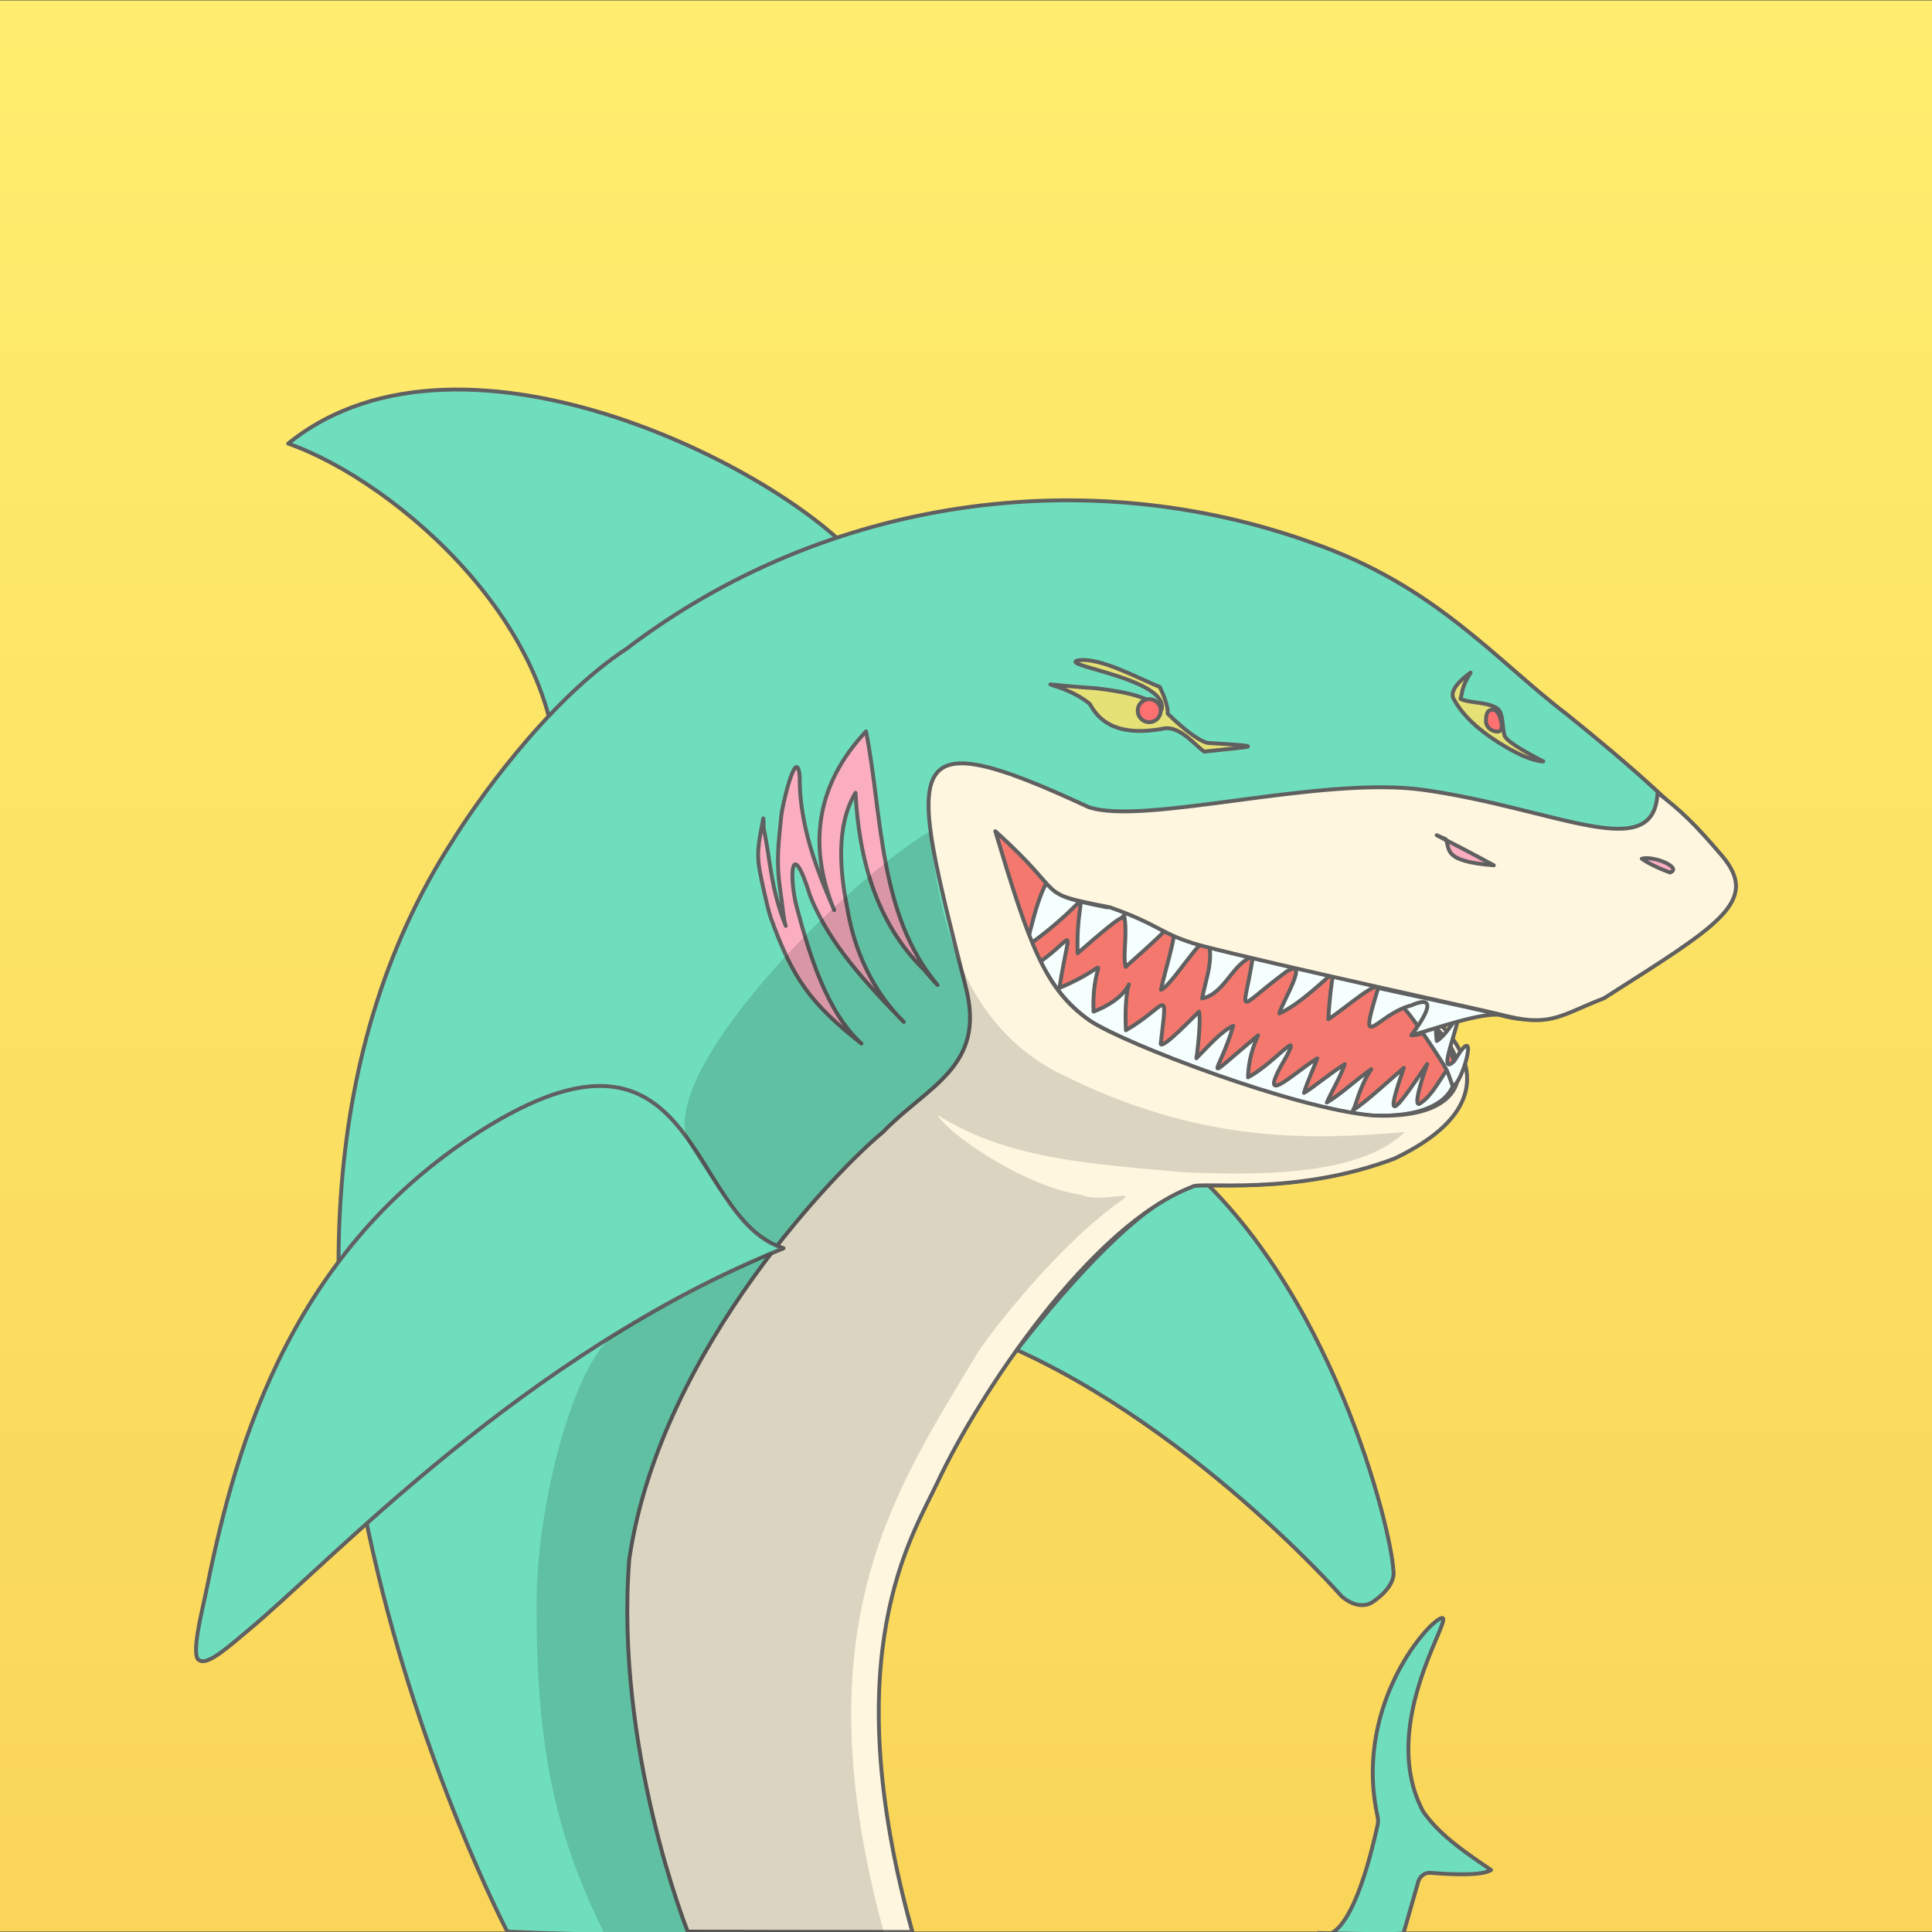 <svg xmlns='http://www.w3.org/2000/svg' xmlns:xlink='http://www.w3.org/1999/xlink' viewBox='0 0 2500 2500'>
  <rect x="0" y="0" width="2500" height="2500" fill="#333333" stroke="none"/>
  <defs>

    <style>
      .body,
      .underbody,
      .nostrils,
      .eyes,
      .pupils,
      .mouth,
      .teeth,
      .fins,
      .gills {
        stroke: #606060;
      }

      .body,
      .underbody,
      .nostrils,
      .eyes,
      .pupils,
      .mouth,
      .teeth,
      .fins,
      .gills {
        stroke-width: 5px;
      }

      .bg,
      .nostrils,
      .eyes,
      .pupils,
      .mouth,
      .teeth,
      .fins,
      .body,
      .underbody,
      .gills {
        stroke-linecap: round;
        stroke-linejoin: round;
      }

      .bg {
        stroke-width: 5px;
        fill: url(#linear-gradient);
      }

      .bg,
      .body,
      .underbody,
      .nostrils,
      .eyes,
      .pupils,
      .mouth,
      .teeth,
      .fins,
      .gills,
      .shadow {
        fill-rule: evenodd;
      }

      .mouth {
        fill: #f4786d;
      }

      .teeth {
        fill: #f5fffe;
      }

      .fins,
      .body {
        fill: #6edebc;
      }

      .underbody {
        fill: #fef6df;
      }

      .gills {
        fill: #fcaec1;
      }

      .nostrils {
        fill: #fcaec1;
      }

      .eyes {
        fill: #e5e176;
      }

      .pupils {
        fill: #ff7070;
      }

      .shadow {
        opacity: 0.14;
        isolation: isolate;
      }
    </style>

    <linearGradient id='linear-gradient' x1='-419.5' y1='250' x2='2079.5' y2='250' gradientTransform='matrix(0, 1, 1, 0, 1000, 420)' gradientUnits='userSpaceOnUse'>
      <stop offset='0' stop-color='#ffee6f' />
      <stop offset='1' stop-color='#f9d559' />
    </linearGradient>

  </defs>

  <g id='background'>
    <path class='bg' d='M2500,.5v2499H0V.5Z' />
  </g>
  <g id='mouth'>
    <path class='mouth' d='M1255.37,1044.18S1207.93,1204,1395.14,1298c222.17,116.6,237.2,132.09,333.44,161.81,101.44,19.29,154.8-22.2,160.08-37.06s14.66-50.91-67.29-122c-80.86-70-49.26-45.12-120.83-70.58-62.28-27.72-92.51-49.37-325.25-76.55C1351.16,1071.08,1255.37,1044.18,1255.37,1044.18Z' />
  </g>
  <g id='teeth1'>
    <path class='teeth' d='M1341.1,1247.93c52.72-35.88,43.42-57.52,29.8,30.46,77.67-32.61,41.24-47.25,44.15,30.66,70-27.09,37.66-73.76,41.84,24.08,54.18-31,54.07-61.14,45.06,17.68,2.18,7.34,43.72-36.33,49.55-41.76,2.37,8.24-.51,40.71-3.34,60.28,15.12-15.13,32.4-35.23,47.61-41.93-17.94,62.87-47.21,78.71,32.19,12.3-10.66,23-12.69,42.14-13,54.37,34.24-18.3,69.4-64.42,49.91-27.45-43.71,74,10.42,20.56,39.65,2.89-3,8.88-13.21,30.89-17.12,44.66,10.1-5.43,33.6-25.27,52.72-37.14-5.74,16.94-18.21,37.78-23.22,49.65,20-12,37.42-29.45,57.55-43.13-15.76,23.11-19.4,46.66-23.68,53,15.21-8.79,57.91-48.38,65.83-54.81-25.76,73.93-13.56,60.07,30.14-4.89,0,0-19.21,53.18-10.56,51.73,27.59-14.95,43.14-78.84,43.41-23.34,27.34-24.91,10.07-21.14,12.35-24.31-22.59,195-563.67,79.45-559-89.7' />
  </g>
  <g id='teethUpper2'>
    <path class='teeth' d='M1927.79,1309.05c-28.13-3-71.45,29.48-101.41,30.65,13.66-18.75,38.76-55.7-.31-38.69-45.26,11.69-61.83,49.39-41-17.56,5.37-23.82-43.42,21.16-66.19,35.39,1.21-25.12,4.17-47.87,6.5-60.07-8,5.47-42.34,40.35-69.84,52.67,1.82-11.69,41.15-74.11,9-54.09-68.47,50.92-55.72,59.25-43.25-19.39-26.5,7.89-36.15,47.93-65.74,54.09,4.1-22.92,14.57-47.29,8.47-72.12-.91-22.64-47.81,56.36-61.74,60.8,1.82-11.78,20-69.65,20-93.8-8.74,14.86-53,52.48-65.66,64.17-4.19-14.77,2.82-42.74-2.06-66.69-10.74,11.51,9.5-12.05-60.13,49.11-3-94.94,32.81-78.91-66.38-8.51,29.14-124.39,40.7-120.86,164-109.17,95.43,21.74,205.88,10.06,284.37,69.58' />
  </g>

  <g id='finRight'>
    <path class='fins' d='M1250.9,1720.85c261.79,90.86,485.24,344.81,485.24,344.81s22.4,21.2,42.16,5.89c19-13.41,27-28.45,24.68-39.78-1.92-48.19-79-372.89-282.46-537C1382.39,1417,1196.91,1578.16,1250.9,1720.85Z' />
  </g>
  <g id='finTop'>
    <path class='fins' d='M719.87,1036.57c75.75,0,484.69-188,398-303.68s-516-344.18-745-158.91C514.26,623.63,740.17,819.68,719.87,1036.57Z' />
  </g>
  <g id='body'>
    <path class='body' d='M2071.77,1291.78c-53.45,20.56-79.49,34.15-123.47,23.55-20.94-5.79-294-80.08-392.72-105.9-32-8.34-68.53-43.6-123.38-35.43-99.89-19.66-52.36-20.29-149.52-107.45,44.35,147.41,69,213.54,128,254.49,44.89,29.72,260,113.52,362.49,122.4,127.3,5.8,136.49-69.22,68.11-125.84-84.23-64,188.85,71.93-40.61,181.65-131.3,49.55-254.32,29-261.6,36.51-131.12,49.64-341.21,375.85-341.21,375.85-63.11,193.7-117.55,227.28-17.3,588.39-52.15,0-323.71,8.92-524.13-.5,0,0-440.95-841.53-69.72-1413.29,24.22-39.32,118.1-177.11,224-246.69,258.42-196.69,595.32-242.08,886.61-137.35,159.53,55.36,237.38,151.12,329.35,221.51,79.71,64.1,154.16,128.92,197.68,183.28C2275,1166.66,2219.37,1197.65,2071.77,1291.78Z' />
  </g>
  <g id='bodyUnder'>
    <path class='underbody' d='M2075.51,1291.78c-53.45,20.56-67.77,36.82-123.48,23.55-20.94-5.79-299.2-65.95-397.91-91.77C1502,1209.19,1502,1197,1435.93,1174c-99.89-19.66-50.81-11.23-148-98.39,44.35,147.41,63.83,204.48,122.75,245.43,44.89,29.72,263.79,113.52,366.13,122.4,127.3,5.8,136.5-69.22,68.11-125.84-84.22-64,188.85,71.93-40.61,181.65-131.3,49.55-254.32,29-261.6,36.51-131.12,49.64-276,268-329.53,382.31-32.6,69.58-132.87,220.82-32.62,581.93-103.56,0-290.61-.5-290.61-.5s-94.81-236.89-75.69-481.86C854.81,1742,1091.47,1506.49,1142.46,1465c57.43-59.76,133.44-84.07,107.54-186.61-74.29-294.06-91.43-350.45,158.34-234.12,71.57,24.82,300.48-41,434-22.11,171.64,24.28,298.39,97.76,302.49,3.63,30.87,23.55,47.9,40,83.23,81.35C2278.74,1166.66,2223,1197.65,2075.51,1291.78Z' />
  </g>
  <g id='teeth2'>
    <path class='teeth' d='M1829.57,1298c17.78-2.46,19-5.32,28-3.81-.45,8,0,45.56,1.67,52.81,9.92-5.89,22.46-24.94,27.74-34.82,2.82,11.24-29.32,84.35-4.92,60.52,34.33-58,10.08,31.69-2.39,32.59,0,0-5.44-16-7.44-20.18-5.83-11.59-44.87-70.17-54.34-79' />
  </g>
  <g id='gills'>
    <path class='gills' d='M984.66,1134.5c-1.19-4.35,8.83,42.49,12.84,53.36,28.22,78.1,51,110.62,117.19,162.44-44.71-40.31-67.2-114.6-83.59-175.94-10.57-39.95-7.56-94.94,17.3-14.94,25.22,63.41,74.66,115,121.1,163-40.15-39.68-64-91.87-73.12-147.22-9.56-47.65-14.93-107,10.66-149.39,4.19,83.44,26.31,168.6,89,229.39,5.37,6.07,12,14.31,17.12,19.38-76.95-91.14-71.39-222-92.52-328.14-63.74,67.59-75.94,146.68-41.24,231.21-12.48-30.35-45.44-99.84-44.53-172.23-3.73-43.58-22.49,35.79-23.95,50.65-3.64,36-6.65,59.06-1.46,94.58,2.92,19.66,4.65,40.86,7.29,47.47-19.85-49.37-19.49-84-28.5-125.93-.46-4.26.09-9-.55-13.23-5.73,31.71-10,44.85-3,75.56' />
  </g>
  <g id='tail'>
    <path class='fins' d='M1706.29,2501.25s38,33.25,76.31-139.61a27.09,27.09,0,0,0-.09-11.51c-31-141.69,64.74-251.77,82.86-256.3s-83.5,137.35-23.95,250c21.94,31.89,57.56,54.9,88,75.92-11.92,8.06-55.27,5.53-77.85,3.71-8.19-.72-15.12,5-16.93,13.5l-18.39,64.24C1818.93,2504.42,1706.29,2501.25,1706.29,2501.25Z' />
  </g>
  <g id='finLeft'>
    <path class='fins' d='M258.21,2148.46c-12.38-3.8,3.92-66.31,7.83-85.7,34.33-169.78,99-436,355.12-598.85C906.44,1282.54,887,1576,1013.89,1615.21,677.62,1751.1,429.76,2019.54,321.22,2109.6,297,2129.8,268.78,2155.44,258.21,2148.46Z' />
  </g>

  <g id='nostrils'>
    <path class='nostrils' d='M2124.49,1111.18s11.2,8.61,36.52,17.85C2177.58,1122.69,2139.52,1106.83,2124.49,1111.18Z' />
  </g>
  <g id='nostrilRight'>
    <path class='nostrils' d='M1870.73,1085.85c6.37,12.87-5.1,28.63,62.28,33.88C1870.73,1085.85,1840.77,1072.35,1870.73,1085.85Z' />
  </g>

  <g id='eyes'>
    <path class='eyes' d='M1394.32,854.65c-24,6.52,118,23.74,108.81,63.51-17.67-19.3-59.19-24.19-84-27.45-105.9-7.07-47.35-11.51-8.84,20.2,10.2,18.93,32,44.21,97.07,31.53,20.85-2.36,40.43,23.46,51,30.16,60.73-7,87.14-6.34,4.28-11.23-15.66-3.89-41.61-28-51.72-38,.91-9.6-6.37-26.91-10.2-34.52C1476.27,879.47,1422.45,849.3,1394.32,854.65Z' />
  </g>
  <g id='eyeRIghtBG'>
    <path class='eyes' d='M1903,870.32c-12,8.43-27.87,23-22.13,33.7,12.66,23.56,34.51,41.68,58.18,56.72,41.43,26.18,58,24.46,58,24.46s-45.9-22.92-49.81-32.53c-3.73-9.33-1.28-30.71-10.11-36.24-13.66-8.6-36.42-6.43-47.26-12.14C1893,894.6,1890.48,890.53,1903,870.32Z' />
  </g>
  <g id='eyeLeftPupil'>
    <path class='pupils' d='M1472.26,919.7a14.85,14.85,0,1,1,14.84,14.76A14.81,14.81,0,0,1,1472.26,919.7Z' />
  </g>
  <g id='eyeRightPupil'>
    <path class='pupils' d='M1942.57,934.37s3.36,12.33-4.92,12.33-15.39-6.62-14.84-14.77c.36-6.07.72-13.59,8.92-13.59C1939.92,918.16,1942.57,934.37,1942.57,934.37Z' />
  </g>

  <g id='teeth3'>
    <path class='teeth' d='M1943.24,1313.39c-26.9-3.83-85.27,17.68-116.86,26.31,13.66-18.75,38.76-55.7-.31-38.69-45.26,11.69-70.46,67.24-42.65-22.62,28.89,6.73,108.55,22.79,159.82,35.3' />
  </g>
  <g id='shadow'>
    <path class='shadow' d='M1817.84,1464.86c-60.66,59.48-202.85,55.58-288.73,51.82-111.66-10.27-225.43-15.84-316-74.09,15.45,26.8,115,93.52,185.72,103.44,23.33,10.38,71-5.65,54.26,5.93-84.06,58.36-174.63,176.24-189.17,200.42C1155.27,1933,1036.3,2105.86,1143.54,2500c-81.78,0-254.52,3.82-360.71,3.82-59.5-121.22-89.86-230.53-88.47-434.66.74-109.4,39.48-277.94,90.93-333.76,15.37-16.68,180.55-97.8,195.72-106.75,32.88-19.4,0,3.53,32.88-13.48C981,1609.7,929,1544,893,1482.83c-52-88.37,199-341,310.43-407.26,11.79,118.86,44.44,251.07,167.18,313.18C1555.59,1482.33,1703.42,1474.51,1817.84,1464.86Z' />
  </g>

</svg>